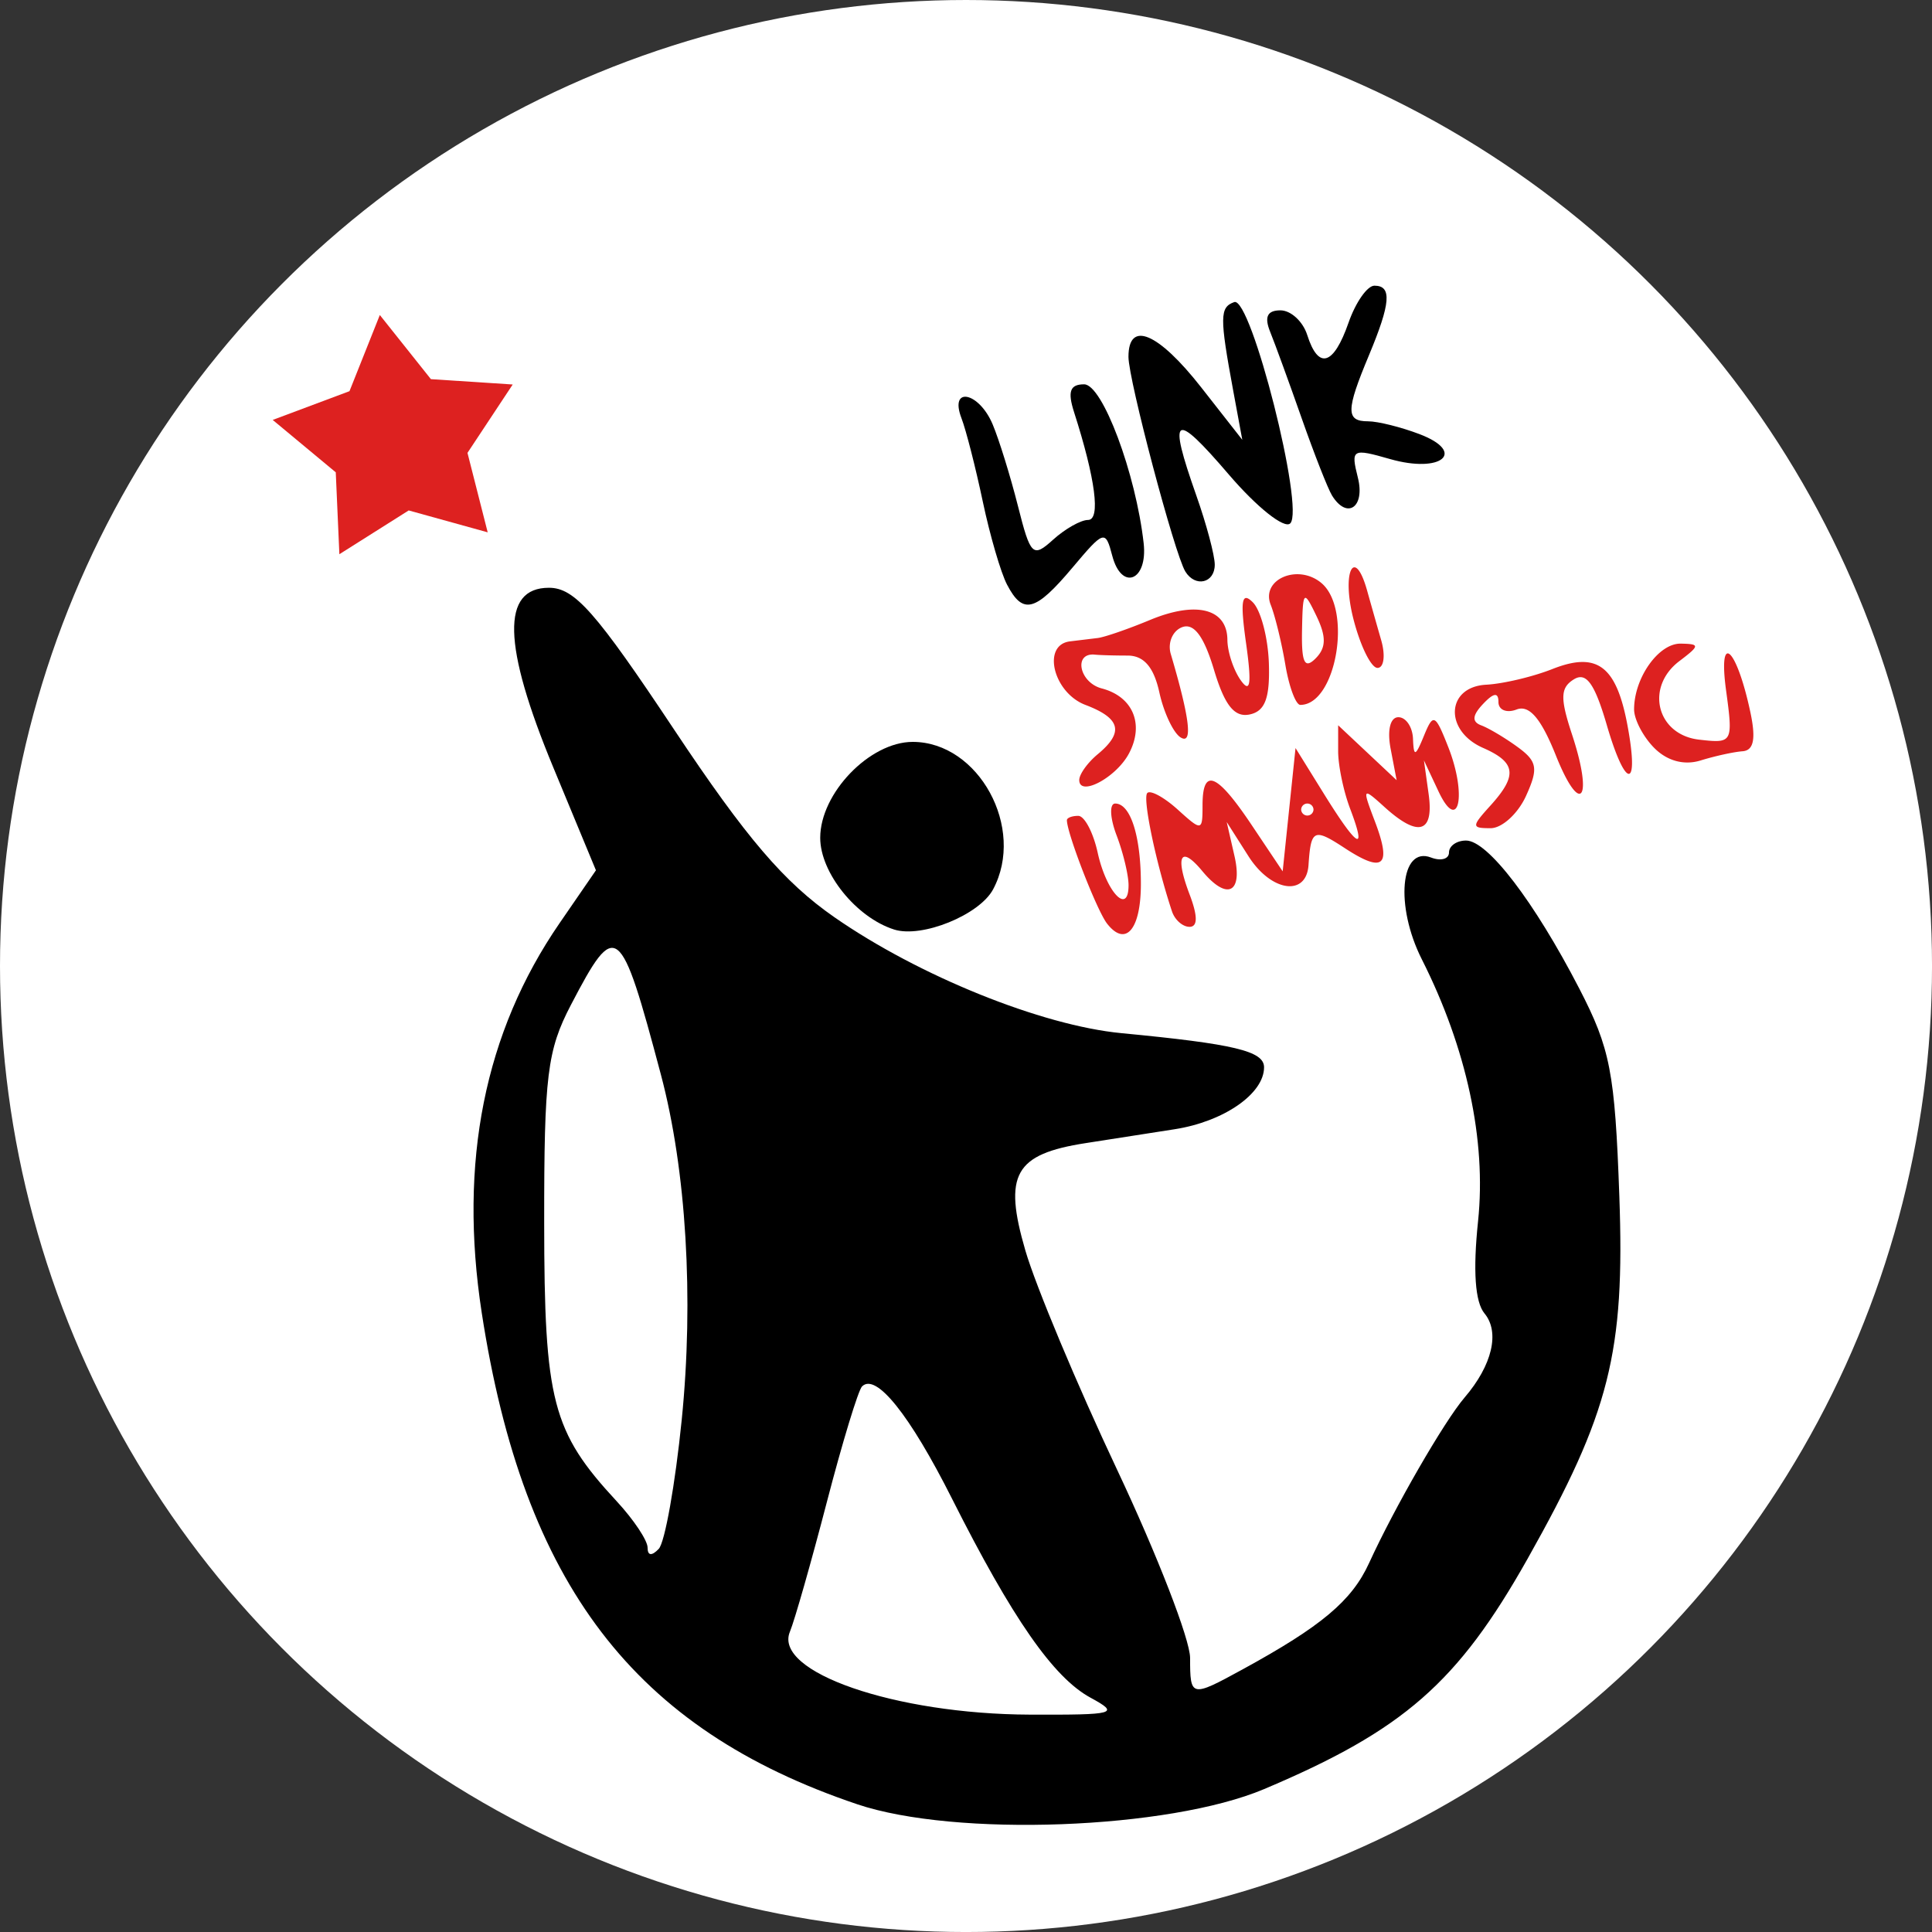 <svg width="410.294" height="410.295" viewBox="0 0 108.557 108.557" xmlns="http://www.w3.org/2000/svg"><rect x="0" y="0" width="108.557" height="108.557" fill="#333333" stroke="none"/><circle cx="54.279" cy="54.279" r="54.279" fill="#fff" paint-order="stroke fill markers"/><g paint-order="stroke fill markers"><path d="M62.205 51.897c-.57-.73-2.257-5.072-2.257-5.812 0-.133.287-.243.638-.243.35 0 .842.932 1.092 2.07.488 2.224 1.734 3.536 1.734 1.827 0-.57-.304-1.835-.676-2.812-.371-.978-.405-1.777-.074-1.777.86 0 1.443 1.823 1.443 4.519 0 2.559-.856 3.563-1.9 2.228zm3.648-.685c-.908-2.742-1.666-6.376-1.387-6.654.177-.178.948.242 1.713.934 1.35 1.222 1.39 1.215 1.39-.235 0-2.155.8-1.833 2.77 1.114l1.733 2.589.722-6.928 1.612 2.598c1.88 3.028 2.412 3.328 1.46.82-.373-.977-.677-2.434-.677-3.238v-1.46l3.286 3.086-.338-1.769c-.199-1.043-.02-1.77.436-1.77.425 0 .795.546.822 1.213.041 1.032.133 1.006.616-.173.524-1.279.63-1.23 1.365.638 1.068 2.711.58 4.895-.553 2.48l-.814-1.732.266 1.905c.302 2.176-.58 2.435-2.47.726-1.256-1.138-1.276-1.11-.554.789.96 2.526.494 2.94-1.694 1.507-1.734-1.136-1.899-1.06-2.033.952-.12 1.794-2.102 1.505-3.372-.492l-1.224-1.923.435 1.905c.478 2.098-.422 2.52-1.808.85-1.217-1.467-1.543-.871-.716 1.305.466 1.226.465 1.828-.002 1.828-.383 0-.826-.39-.984-.866zm7.951-5.716a.347.347 0 00-.346-.346.347.347 0 00-.347.346.347.347 0 00.693 0zm9.939-.228c1.537-1.699 1.445-2.43-.413-3.245-2.197-.964-2.076-3.427.174-3.55.952-.05 2.627-.447 3.721-.88 2.512-.993 3.592-.187 4.218 3.149.684 3.648-.092 3.656-1.155.01-.686-2.352-1.159-3.01-1.855-2.58-.758.469-.778 1.052-.105 3.09 1.218 3.693.482 4.654-.906 1.184-.832-2.08-1.495-2.854-2.207-2.58-.56.215-1.019.026-1.019-.42 0-.559-.267-.526-.866.11-.607.643-.637 1.002-.098 1.202.422.157 1.345.707 2.051 1.223 1.097.802 1.163 1.201.46 2.746-.454.995-1.347 1.808-1.986 1.808-1.081 0-1.082-.087-.015-1.267zm-23.101-1.44c0-.323.467-.975 1.039-1.45 1.486-1.233 1.29-2.017-.693-2.77-1.81-.689-2.461-3.376-.866-3.57l1.559-.189c.38-.045 1.7-.5 2.932-1.012 2.606-1.083 4.338-.64 4.353 1.111.005.679.343 1.702.749 2.274.544.767.623.223.3-2.079-.337-2.396-.249-2.928.38-2.3.45.45.856 1.998.902 3.44.062 1.951-.218 2.686-1.089 2.864-.85.173-1.399-.52-1.997-2.518-.566-1.886-1.132-2.64-1.794-2.386-.532.204-.817.88-.633 1.502 1.072 3.628 1.249 5.119.554 4.69-.407-.252-.945-1.39-1.195-2.529-.312-1.422-.871-2.07-1.785-2.07-.732 0-1.557-.023-1.833-.052-1.225-.127-.885 1.567.381 1.898 1.757.46 2.405 2.019 1.524 3.665-.723 1.35-2.788 2.446-2.788 1.48zm32.318-1.792c-.628-.628-1.142-1.608-1.142-2.177 0-1.773 1.38-3.717 2.622-3.694 1.086.02 1.079.105-.08.983-1.938 1.47-1.266 4.139 1.111 4.412 1.89.217 1.914.171 1.515-2.771-.456-3.355.587-2.421 1.364 1.222.321 1.507.192 2.156-.44 2.202-.493.036-1.551.268-2.352.516-.924.286-1.872.033-2.598-.693zm-20.737-4.68c-.208-1.239-.579-2.757-.824-3.375-.564-1.424 1.52-2.325 2.84-1.229 1.769 1.468.845 6.855-1.175 6.855-.255 0-.633-1.013-.841-2.251zm1.745-2.749c-.715-1.485-.765-1.436-.809.809-.035 1.822.146 2.198.762 1.581.598-.598.61-1.22.047-2.39zm2.073.15c-.668-2.632.07-4.106.78-1.558.186.667.54 1.914.786 2.771.247.857.154 1.559-.207 1.559-.36 0-.972-1.247-1.359-2.771z" fill="#dd2120"/><path d="M48.165 101.378c-12.538-4.225-18.747-12.353-21.097-27.615-1.303-8.464.155-15.76 4.376-21.895l2.041-2.967-2.396-5.78c-2.852-6.876-2.93-10.095-.245-10.095 1.44 0 2.627 1.345 7.033 7.968 4.051 6.089 6.174 8.574 9.006 10.543 4.743 3.297 11.647 6.086 16.13 6.515 6.348.607 8.013 1.006 8.013 1.918 0 1.484-2.259 3.05-5.022 3.48l-5 .78c-3.998.621-4.637 1.762-3.387 6.044.583 1.995 2.903 7.538 5.156 12.317 2.253 4.78 4.097 9.533 4.097 10.565 0 2.22.05 2.23 2.947.646 4.439-2.426 6.14-3.856 7.109-5.973 1.43-3.127 4.224-7.97 5.37-9.307 1.552-1.812 1.99-3.67 1.116-4.723-.53-.639-.653-2.397-.361-5.184.474-4.533-.642-9.724-3.16-14.712-1.516-2.999-1.209-6.383.517-5.72.556.213 1.01.086 1.01-.284 0-.369.431-.67.958-.67 1.213 0 3.825 3.414 6.36 8.313 1.747 3.379 2.003 4.698 2.252 11.65.317 8.81-.537 12.19-5.153 20.39-3.925 6.971-6.973 9.636-14.809 12.946-5.361 2.264-17.344 2.71-22.862.85zm13.108-5.988c-2.083-1.132-4.39-4.447-7.786-11.192-2.375-4.717-4.27-7.077-5.05-6.296-.214.214-1.105 3.142-1.98 6.507-.876 3.366-1.809 6.641-2.074 7.279-.941 2.261 5.913 4.628 13.48 4.655 4.841.018 5.074-.048 3.41-.953zm-22.969-15.6c.69-6.837.257-14.04-1.166-19.398-2.284-8.6-2.523-8.786-5.054-3.937-1.338 2.563-1.512 3.977-1.507 12.25.005 10.032.45 11.738 4.077 15.652.953 1.029 1.733 2.2 1.733 2.6 0 .46.233.486.627.073.344-.362.925-3.62 1.29-7.24zm11.94-27.56c-2.13-.673-4.157-3.186-4.157-5.154 0-2.505 2.78-5.39 5.196-5.39 3.712 0 6.356 4.85 4.518 8.286-.77 1.439-4 2.75-5.558 2.258zm6.342-19.378c-.35-.666-.964-2.772-1.366-4.678-.402-1.906-.94-4.01-1.196-4.676-.697-1.817.984-1.484 1.753.348.36.857.997 2.914 1.416 4.57.712 2.82.839 2.94 1.983 1.905.672-.608 1.555-1.106 1.96-1.106.717 0 .418-2.308-.787-6.062-.371-1.158-.225-1.559.567-1.559 1.031 0 2.905 5.003 3.345 8.93.237 2.118-1.242 2.703-1.766.698-.383-1.461-.459-1.438-2.229.665-2.095 2.49-2.787 2.672-3.68.965zm10.017-.739c-.6-.969-3.196-10.772-3.196-12.063 0-2.072 1.669-1.37 4.089 1.718l2.307 2.944-.512-2.771c-.764-4.137-.758-4.676.06-4.967.943-.335 3.966 11.614 3.147 12.434-.327.327-1.871-.9-3.452-2.745-3.093-3.608-3.436-3.39-1.83 1.167.573 1.62 1.04 3.374 1.04 3.898 0 1.038-1.093 1.293-1.653.386zm8.243-4.27c-.231-.374-.997-2.323-1.702-4.33-.705-2.008-1.503-4.196-1.773-4.863-.342-.843-.166-1.212.575-1.212.586 0 1.264.623 1.506 1.385.626 1.971 1.482 1.716 2.321-.693.399-1.143 1.053-2.078 1.454-2.078.993 0 .916.982-.31 3.917-1.294 3.094-1.301 3.704-.046 3.704.547 0 1.845.323 2.884.718 2.675 1.017 1.24 2.232-1.655 1.401-2.125-.609-2.206-.562-1.803 1.046.418 1.665-.605 2.373-1.451 1.005z"/><path d="M22.964 28.681l-3.895 2.46-.203-4.602-3.543-2.944 4.314-1.615 1.705-4.28 2.87 3.604 4.597.3-2.542 3.842 1.136 4.465z" fill="#dd2120"/></g></svg>